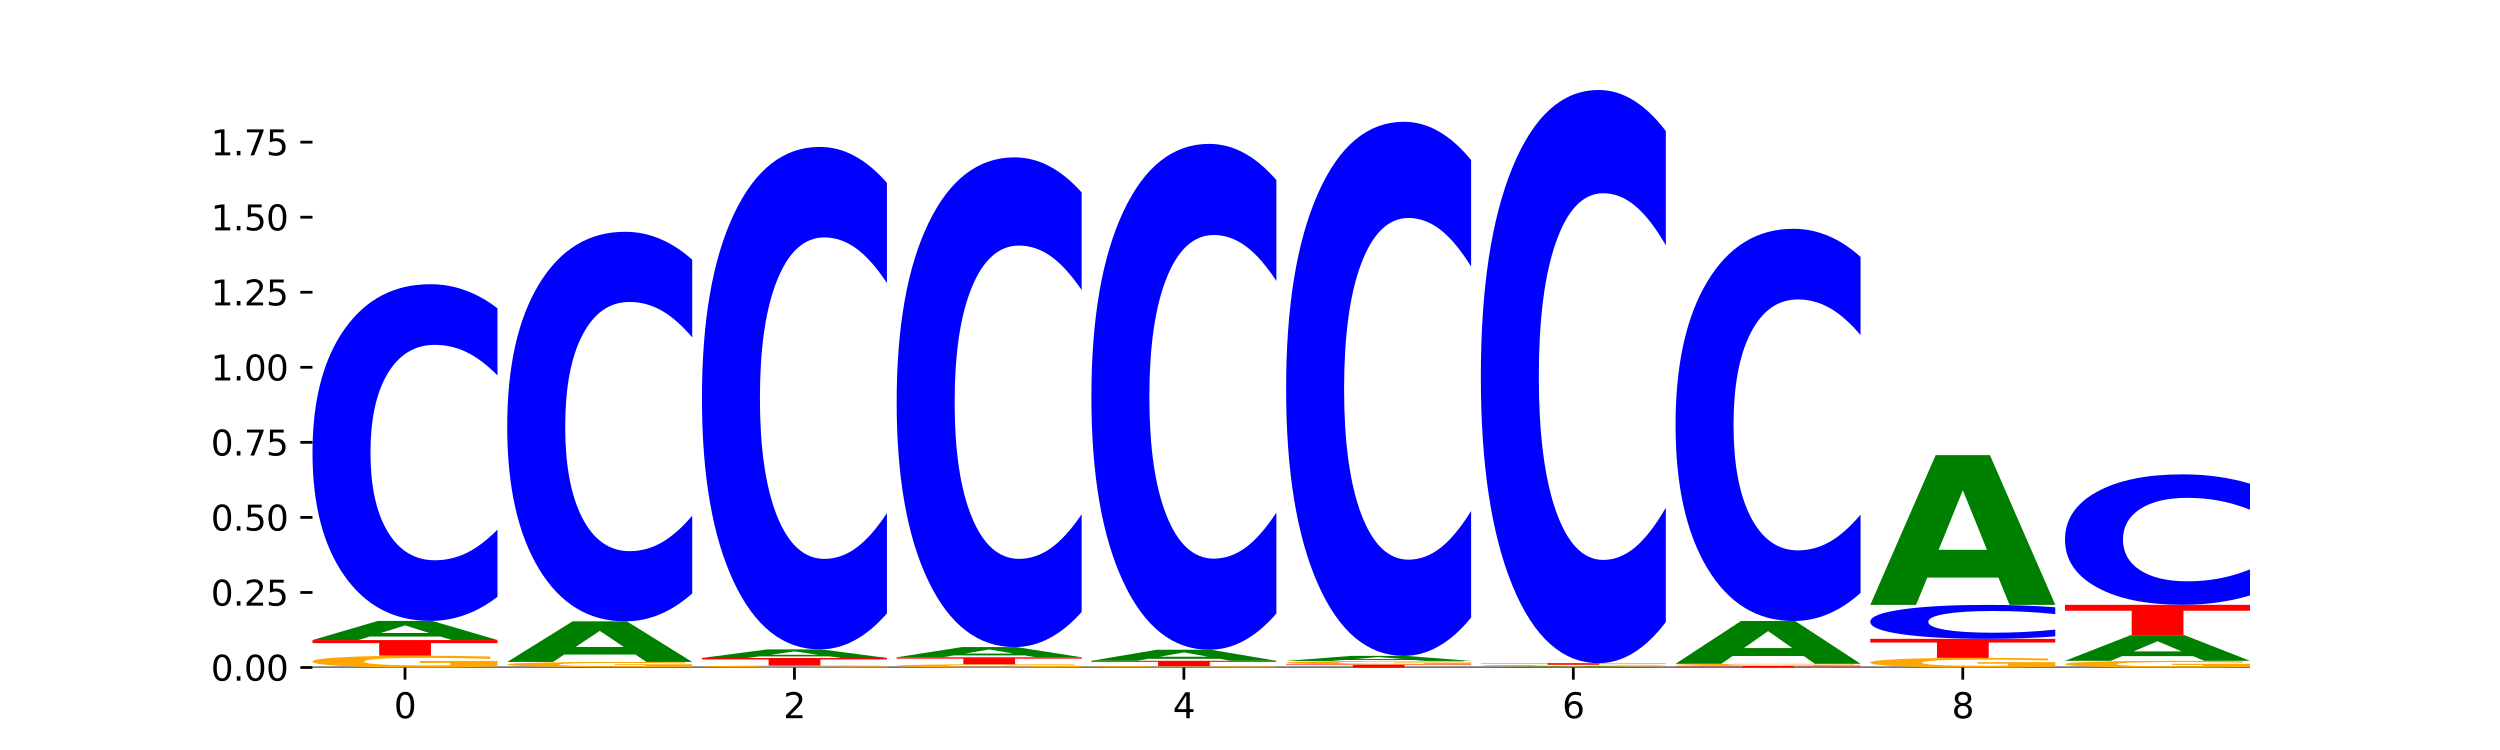 <?xml version="1.0" encoding="utf-8" standalone="no"?>
<!DOCTYPE svg PUBLIC "-//W3C//DTD SVG 1.1//EN"
  "http://www.w3.org/Graphics/SVG/1.1/DTD/svg11.dtd">
<svg xmlns:xlink="http://www.w3.org/1999/xlink" width="720pt" height="216pt" viewBox="0 0 720 216" xmlns="http://www.w3.org/2000/svg" version="1.1">
 <defs>
  <style type="text/css">*{stroke-linejoin: round; stroke-linecap: butt}</style>
 </defs>
 <g id="figure_1">
  <g id="patch_1">
   <path d="M 0 216 
L 720 216 
L 720 0 
L 0 0 
z
" style="fill: #ffffff"/>
  </g>
  <g id="axes_1">
   <g id="patch_2">
    <path d="M 90 192.24 
L 648 192.24 
L 648 25.92 
L 90 25.92 
z
" style="fill: #ffffff"/>
   </g>
   <g id="line2d_1">
    <path d="M 90 192.24 
L 648 192.24 
" clip-path="url(#p574a9799df)" style="fill: none; stroke: #000000; stroke-width: 0.5; stroke-linecap: square"/>
   </g>
   <g id="patch_3">
    <path d="M 143.276 191.932 
Q 137.903 192.086 132.124 192.163 
Q 126.345 192.24 120.184 192.24 
Q 106.262 192.24 98.131 191.782 
Q 90 191.324 90 190.541 
Q 90 189.748 98.274 189.294 
Q 106.561 188.839 120.972 188.839 
Q 126.525 188.839 131.611 188.901 
Q 136.709 188.962 141.223 189.083 
L 141.223 189.761 
Q 136.566 189.606 131.957 189.529 
Q 127.348 189.452 122.716 189.452 
Q 114.143 189.452 109.498 189.734 
Q 104.853 190.016 104.853 190.541 
Q 104.853 191.06 109.331 191.344 
Q 113.808 191.627 122.047 191.627 
Q 124.292 191.627 126.214 191.611 
Q 128.136 191.594 129.665 191.559 
L 129.665 190.923 
L 120.889 190.923 
L 120.889 190.356 
L 143.276 190.356 
L 143.276 191.932 
z
" clip-path="url(#p574a9799df)" style="fill: #ffa600"/>
   </g>
   <g id="patch_4">
    <path d="M 90 184.335 
L 143.276 184.335 
L 143.276 185.214 
L 124.109 185.214 
L 124.109 188.839 
L 109.204 188.839 
L 109.204 185.214 
L 90 185.214 
L 90 184.335 
z
" clip-path="url(#p574a9799df)" style="fill: #ff0000"/>
   </g>
   <g id="patch_5">
    <path d="M 126.905 183.331 
L 106.415 183.331 
L 103.18 184.335 
L 90 184.335 
L 108.823 178.821 
L 124.454 178.821 
L 143.276 184.335 
L 130.107 184.335 
L 126.905 183.331 
z
M 109.683 182.307 
L 123.604 182.307 
L 116.655 180.114 
L 109.683 182.307 
z
" clip-path="url(#p574a9799df)" style="fill: #008000"/>
   </g>
   <g id="patch_6">
    <path d="M 143.276 171.87 
Q 138.82 175.315 134.001 177.058 
Q 129.182 178.821 123.934 178.821 
Q 108.282 178.821 99.141 165.761 
Q 90 152.701 90 130.367 
Q 90 107.952 99.141 94.912 
Q 108.282 81.852 123.934 81.852 
Q 129.182 81.852 134.001 83.615 
Q 138.82 85.358 143.276 88.803 
L 143.276 108.133 
Q 138.78 103.566 134.417 101.442 
Q 130.055 99.319 125.236 99.319 
Q 116.591 99.319 111.638 107.592 
Q 106.698 115.844 106.698 130.367 
Q 106.698 144.829 111.638 153.101 
Q 116.591 161.354 125.236 161.354 
Q 130.055 161.354 134.417 159.231 
Q 138.78 157.087 143.276 152.52 
L 143.276 171.87 
z
" clip-path="url(#p574a9799df)" style="fill: #0000ff"/>
   </g>
   <g id="patch_7">
    <path d="M 146.08 192.134 
L 199.357 192.134 
L 199.357 192.154 
L 180.19 192.154 
L 180.19 192.24 
L 165.285 192.24 
L 165.285 192.154 
L 146.08 192.154 
L 146.08 192.134 
z
" clip-path="url(#p574a9799df)" style="fill: #ff0000"/>
   </g>
   <g id="patch_8">
    <path d="M 199.357 191.999 
Q 193.984 192.066 188.205 192.1 
Q 182.426 192.134 176.265 192.134 
Q 162.343 192.134 154.212 191.933 
Q 146.08 191.733 146.08 191.39 
Q 146.08 191.043 154.355 190.844 
Q 162.641 190.645 177.053 190.645 
Q 182.605 190.645 187.691 190.672 
Q 192.79 190.699 197.303 190.752 
L 197.303 191.048 
Q 192.646 190.98 188.038 190.947 
Q 183.429 190.913 178.796 190.913 
Q 170.223 190.913 165.578 191.037 
Q 160.934 191.16 160.934 191.39 
Q 160.934 191.617 165.411 191.742 
Q 169.889 191.866 178.127 191.866 
Q 180.372 191.866 182.294 191.858 
Q 184.217 191.851 185.745 191.836 
L 185.745 191.557 
L 176.969 191.557 
L 176.969 191.309 
L 199.357 191.309 
L 199.357 191.999 
z
" clip-path="url(#p574a9799df)" style="fill: #ffa600"/>
   </g>
   <g id="patch_9">
    <path d="M 182.985 188.514 
L 162.496 188.514 
L 159.261 190.645 
L 146.08 190.645 
L 164.903 178.947 
L 180.534 178.947 
L 199.357 190.645 
L 186.187 190.645 
L 182.985 188.514 
z
M 165.764 186.343 
L 179.684 186.343 
L 172.735 181.69 
L 165.764 186.343 
z
" clip-path="url(#p574a9799df)" style="fill: #008000"/>
   </g>
   <g id="patch_10">
    <path d="M 199.357 170.905 
Q 194.9 174.891 190.081 176.908 
Q 185.263 178.947 180.014 178.947 
Q 164.363 178.947 155.222 163.837 
Q 146.08 148.726 146.08 122.886 
Q 146.08 96.952 155.222 81.865 
Q 164.363 66.754 180.014 66.754 
Q 185.263 66.754 190.081 68.794 
Q 194.9 70.81 199.357 74.796 
L 199.357 97.161 
Q 194.86 91.877 190.498 89.42 
Q 186.135 86.963 181.316 86.963 
Q 172.672 86.963 167.718 96.535 
Q 162.779 106.083 162.779 122.886 
Q 162.779 139.618 167.718 149.19 
Q 172.672 158.738 181.316 158.738 
Q 186.135 158.738 190.498 156.281 
Q 194.86 153.802 199.357 148.518 
L 199.357 170.905 
z
" clip-path="url(#p574a9799df)" style="fill: #0000ff"/>
   </g>
   <g id="patch_11">
    <path d="M 255.437 192.19 
Q 250.064 192.215 244.285 192.228 
Q 238.506 192.24 232.345 192.24 
Q 218.423 192.24 210.292 192.166 
Q 202.161 192.092 202.161 191.966 
Q 202.161 191.838 210.435 191.765 
Q 218.722 191.691 233.133 191.691 
Q 238.685 191.691 243.772 191.701 
Q 248.87 191.711 253.384 191.731 
L 253.384 191.84 
Q 248.727 191.815 244.118 191.803 
Q 239.509 191.79 234.876 191.79 
Q 226.304 191.79 221.659 191.836 
Q 217.014 191.881 217.014 191.966 
Q 217.014 192.05 221.492 192.095 
Q 225.969 192.141 234.208 192.141 
Q 236.453 192.141 238.375 192.139 
Q 240.297 192.136 241.826 192.13 
L 241.826 192.027 
L 233.05 192.027 
L 233.05 191.936 
L 255.437 191.936 
L 255.437 192.19 
z
" clip-path="url(#p574a9799df)" style="fill: #ffa600"/>
   </g>
   <g id="patch_12">
    <path d="M 202.161 189.496 
L 255.437 189.496 
L 255.437 189.924 
L 236.27 189.924 
L 236.27 191.691 
L 221.365 191.691 
L 221.365 189.924 
L 202.161 189.924 
L 202.161 189.496 
z
" clip-path="url(#p574a9799df)" style="fill: #ff0000"/>
   </g>
   <g id="patch_13">
    <path d="M 239.065 189.047 
L 218.576 189.047 
L 215.341 189.496 
L 202.161 189.496 
L 220.983 187.027 
L 236.615 187.027 
L 255.437 189.496 
L 242.268 189.496 
L 239.065 189.047 
z
M 221.844 188.588 
L 235.765 188.588 
L 228.815 187.606 
L 221.844 188.588 
z
" clip-path="url(#p574a9799df)" style="fill: #008000"/>
   </g>
   <g id="patch_14">
    <path d="M 255.437 176.654 
Q 250.981 181.796 246.162 184.397 
Q 241.343 187.027 236.094 187.027 
Q 220.443 187.027 211.302 167.537 
Q 202.161 148.046 202.161 114.714 
Q 202.161 81.263 211.302 61.802 
Q 220.443 42.311 236.094 42.311 
Q 241.343 42.311 246.162 44.941 
Q 250.981 47.542 255.437 52.684 
L 255.437 81.532 
Q 250.94 74.716 246.578 71.547 
Q 242.215 68.378 237.397 68.378 
Q 228.752 68.378 223.799 80.725 
Q 218.859 93.041 218.859 114.714 
Q 218.859 136.297 223.799 148.644 
Q 228.752 160.96 237.397 160.96 
Q 242.215 160.96 246.578 157.791 
Q 250.94 154.592 255.437 147.777 
L 255.437 176.654 
z
" clip-path="url(#p574a9799df)" style="fill: #0000ff"/>
   </g>
   <g id="patch_15">
    <path d="M 311.518 192.155 
Q 306.145 192.198 300.366 192.219 
Q 294.587 192.24 288.426 192.24 
Q 274.504 192.24 266.372 192.114 
Q 258.241 191.988 258.241 191.772 
Q 258.241 191.554 266.516 191.429 
Q 274.802 191.304 289.214 191.304 
Q 294.766 191.304 299.852 191.321 
Q 304.951 191.338 309.464 191.371 
L 309.464 191.558 
Q 304.807 191.515 300.198 191.494 
Q 295.59 191.473 290.957 191.473 
Q 282.384 191.473 277.739 191.551 
Q 273.095 191.628 273.095 191.772 
Q 273.095 191.915 277.572 191.994 
Q 282.05 192.071 290.288 192.071 
Q 292.533 192.071 294.455 192.067 
Q 296.378 192.062 297.906 192.053 
L 297.906 191.878 
L 289.13 191.878 
L 289.13 191.722 
L 311.518 191.722 
L 311.518 192.155 
z
" clip-path="url(#p574a9799df)" style="fill: #ffa600"/>
   </g>
   <g id="patch_16">
    <path d="M 258.241 189.299 
L 311.518 189.299 
L 311.518 189.69 
L 292.35 189.69 
L 292.35 191.304 
L 277.445 191.304 
L 277.445 189.69 
L 258.241 189.69 
L 258.241 189.299 
z
" clip-path="url(#p574a9799df)" style="fill: #ff0000"/>
   </g>
   <g id="patch_17">
    <path d="M 295.146 188.763 
L 274.657 188.763 
L 271.421 189.299 
L 258.241 189.299 
L 277.064 186.358 
L 292.695 186.358 
L 311.518 189.299 
L 298.348 189.299 
L 295.146 188.763 
z
M 277.924 188.217 
L 291.845 188.217 
L 284.896 187.048 
L 277.924 188.217 
z
" clip-path="url(#p574a9799df)" style="fill: #008000"/>
   </g>
   <g id="patch_18">
    <path d="M 311.518 176.249 
Q 307.061 181.26 302.242 183.794 
Q 297.423 186.358 292.175 186.358 
Q 276.524 186.358 267.382 167.363 
Q 258.241 148.367 258.241 115.883 
Q 258.241 83.283 267.382 64.316 
Q 276.524 45.321 292.175 45.321 
Q 297.423 45.321 302.242 47.885 
Q 307.061 50.42 311.518 55.431 
L 311.518 83.545 
Q 307.021 76.902 302.658 73.814 
Q 298.296 70.726 293.477 70.726 
Q 284.832 70.726 279.879 82.758 
Q 274.94 94.761 274.94 115.883 
Q 274.94 136.918 279.879 148.95 
Q 284.832 160.953 293.477 160.953 
Q 298.296 160.953 302.658 157.865 
Q 307.021 154.748 311.518 148.105 
L 311.518 176.249 
z
" clip-path="url(#p574a9799df)" style="fill: #0000ff"/>
   </g>
   <g id="patch_19">
    <path d="M 367.598 192.203 
Q 362.225 192.221 356.446 192.231 
Q 350.667 192.24 344.506 192.24 
Q 330.584 192.24 322.453 192.184 
Q 314.322 192.128 314.322 192.033 
Q 314.322 191.936 322.596 191.881 
Q 330.882 191.826 345.294 191.826 
Q 350.846 191.826 355.933 191.833 
Q 361.031 191.841 365.544 191.855 
L 365.544 191.938 
Q 360.888 191.919 356.279 191.91 
Q 351.67 191.9 347.037 191.9 
Q 338.464 191.9 333.82 191.935 
Q 329.175 191.969 329.175 192.033 
Q 329.175 192.096 333.653 192.131 
Q 338.13 192.165 346.369 192.165 
Q 348.613 192.165 350.536 192.163 
Q 352.458 192.161 353.986 192.157 
L 353.986 192.08 
L 345.21 192.08 
L 345.21 192.01 
L 367.598 192.01 
L 367.598 192.203 
z
" clip-path="url(#p574a9799df)" style="fill: #ffa600"/>
   </g>
   <g id="patch_20">
    <path d="M 314.322 190.307 
L 367.598 190.307 
L 367.598 190.603 
L 348.431 190.603 
L 348.431 191.826 
L 333.526 191.826 
L 333.526 190.603 
L 314.322 190.603 
L 314.322 190.307 
z
" clip-path="url(#p574a9799df)" style="fill: #ff0000"/>
   </g>
   <g id="patch_21">
    <path d="M 351.226 189.728 
L 330.737 189.728 
L 327.502 190.307 
L 314.322 190.307 
L 333.144 187.131 
L 348.775 187.131 
L 367.598 190.307 
L 354.429 190.307 
L 351.226 189.728 
z
M 334.005 189.139 
L 347.926 189.139 
L 340.976 187.875 
L 334.005 189.139 
z
" clip-path="url(#p574a9799df)" style="fill: #008000"/>
   </g>
   <g id="patch_22">
    <path d="M 367.598 176.688 
Q 363.142 181.864 358.323 184.482 
Q 353.504 187.131 348.255 187.131 
Q 332.604 187.131 323.463 167.508 
Q 314.322 147.886 314.322 114.33 
Q 314.322 80.653 323.463 61.061 
Q 332.604 41.439 348.255 41.439 
Q 353.504 41.439 358.323 44.088 
Q 363.142 46.706 367.598 51.882 
L 367.598 80.924 
Q 363.101 74.063 358.739 70.873 
Q 354.376 67.682 349.557 67.682 
Q 340.913 67.682 335.96 80.112 
Q 331.02 92.511 331.02 114.33 
Q 331.02 136.059 335.96 148.488 
Q 340.913 160.887 349.557 160.887 
Q 354.376 160.887 358.739 157.697 
Q 363.101 154.477 367.598 147.615 
L 367.598 176.688 
z
" clip-path="url(#p574a9799df)" style="fill: #0000ff"/>
   </g>
   <g id="patch_23">
    <path d="M 370.402 191.365 
L 423.678 191.365 
L 423.678 191.536 
L 404.511 191.536 
L 404.511 192.24 
L 389.606 192.24 
L 389.606 191.536 
L 370.402 191.536 
L 370.402 191.365 
z
" clip-path="url(#p574a9799df)" style="fill: #ff0000"/>
   </g>
   <g id="patch_24">
    <path d="M 423.678 191.273 
Q 418.305 191.319 412.526 191.342 
Q 406.747 191.365 400.586 191.365 
Q 386.664 191.365 378.533 191.228 
Q 370.402 191.09 370.402 190.855 
Q 370.402 190.617 378.676 190.481 
Q 386.963 190.345 401.374 190.345 
Q 406.927 190.345 412.013 190.363 
Q 417.111 190.381 421.625 190.418 
L 421.625 190.621 
Q 416.968 190.575 412.359 190.552 
Q 407.75 190.528 403.118 190.528 
Q 394.545 190.528 389.9 190.613 
Q 385.255 190.698 385.255 190.855 
Q 385.255 191.011 389.733 191.096 
Q 394.21 191.181 402.449 191.181 
Q 404.694 191.181 406.616 191.177 
Q 408.538 191.171 410.067 191.161 
L 410.067 190.97 
L 401.291 190.97 
L 401.291 190.8 
L 423.678 190.8 
L 423.678 191.273 
z
" clip-path="url(#p574a9799df)" style="fill: #ffa600"/>
   </g>
   <g id="patch_25">
    <path d="M 407.307 190.079 
L 386.817 190.079 
L 383.582 190.345 
L 370.402 190.345 
L 389.225 188.887 
L 404.856 188.887 
L 423.678 190.345 
L 410.509 190.345 
L 407.307 190.079 
z
M 390.085 189.808 
L 404.006 189.808 
L 397.057 189.229 
L 390.085 189.808 
z
" clip-path="url(#p574a9799df)" style="fill: #008000"/>
   </g>
   <g id="patch_26">
    <path d="M 423.678 177.862 
Q 419.222 183.327 414.403 186.091 
Q 409.584 188.887 404.336 188.887 
Q 388.684 188.887 379.543 168.171 
Q 370.402 147.455 370.402 112.029 
Q 370.402 76.476 379.543 55.792 
Q 388.684 35.076 404.336 35.076 
Q 409.584 35.076 414.403 37.872 
Q 419.222 40.636 423.678 46.101 
L 423.678 76.762 
Q 419.182 69.517 414.819 66.149 
Q 410.457 62.782 405.638 62.782 
Q 396.993 62.782 392.04 75.904 
Q 387.1 88.994 387.1 112.029 
Q 387.1 134.969 392.04 148.091 
Q 396.993 161.181 405.638 161.181 
Q 410.457 161.181 414.819 157.813 
Q 419.182 154.414 423.678 147.169 
L 423.678 177.862 
z
" clip-path="url(#p574a9799df)" style="fill: #0000ff"/>
   </g>
   <g id="patch_27">
    <path d="M 463.387 192.183 
L 442.898 192.183 
L 439.663 192.24 
L 426.482 192.24 
L 445.305 191.927 
L 460.936 191.927 
L 479.759 192.24 
L 466.589 192.24 
L 463.387 192.183 
z
M 446.166 192.125 
L 460.087 192.125 
L 453.137 192.001 
L 446.166 192.125 
z
" clip-path="url(#p574a9799df)" style="fill: #008000"/>
   </g>
   <g id="patch_28">
    <path d="M 479.759 191.885 
Q 474.386 191.906 468.607 191.917 
Q 462.828 191.927 456.667 191.927 
Q 442.745 191.927 434.614 191.864 
Q 426.482 191.801 426.482 191.693 
Q 426.482 191.583 434.757 191.521 
Q 443.043 191.458 457.455 191.458 
Q 463.007 191.458 468.093 191.466 
Q 473.192 191.475 477.705 191.491 
L 477.705 191.585 
Q 473.049 191.564 468.44 191.553 
Q 463.831 191.542 459.198 191.542 
Q 450.625 191.542 445.98 191.581 
Q 441.336 191.62 441.336 191.693 
Q 441.336 191.764 445.813 191.804 
Q 450.291 191.843 458.529 191.843 
Q 460.774 191.843 462.697 191.84 
Q 464.619 191.838 466.147 191.833 
L 466.147 191.745 
L 457.371 191.745 
L 457.371 191.667 
L 479.759 191.667 
L 479.759 191.885 
z
" clip-path="url(#p574a9799df)" style="fill: #ffa600"/>
   </g>
   <g id="patch_29">
    <path d="M 426.482 190.988 
L 479.759 190.988 
L 479.759 191.08 
L 460.592 191.08 
L 460.592 191.458 
L 445.687 191.458 
L 445.687 191.08 
L 426.482 191.08 
L 426.482 190.988 
z
" clip-path="url(#p574a9799df)" style="fill: #ff0000"/>
   </g>
   <g id="patch_30">
    <path d="M 479.759 179.156 
Q 475.302 185.021 470.483 187.988 
Q 465.665 190.988 460.416 190.988 
Q 444.765 190.988 435.624 168.757 
Q 426.482 146.525 426.482 108.505 
Q 426.482 70.35 435.624 48.152 
Q 444.765 25.92 460.416 25.92 
Q 465.665 25.92 470.483 28.921 
Q 475.302 31.887 479.759 37.752 
L 479.759 70.657 
Q 475.262 62.882 470.9 59.268 
Q 466.537 55.653 461.718 55.653 
Q 453.074 55.653 448.12 69.736 
Q 443.181 83.784 443.181 108.505 
Q 443.181 133.124 448.12 147.207 
Q 453.074 161.255 461.718 161.255 
Q 466.537 161.255 470.9 157.641 
Q 475.262 153.992 479.759 146.218 
L 479.759 179.156 
z
" clip-path="url(#p574a9799df)" style="fill: #0000ff"/>
   </g>
   <g id="patch_31">
    <path d="M 482.563 191.812 
L 535.839 191.812 
L 535.839 191.895 
L 516.672 191.895 
L 516.672 192.24 
L 501.767 192.24 
L 501.767 191.895 
L 482.563 191.895 
L 482.563 191.812 
z
" clip-path="url(#p574a9799df)" style="fill: #ff0000"/>
   </g>
   <g id="patch_32">
    <path d="M 535.839 191.754 
Q 530.466 191.783 524.687 191.797 
Q 518.908 191.812 512.747 191.812 
Q 498.825 191.812 490.694 191.725 
Q 482.563 191.639 482.563 191.491 
Q 482.563 191.341 490.837 191.255 
Q 499.124 191.169 513.535 191.169 
Q 519.087 191.169 524.174 191.181 
Q 529.272 191.192 533.786 191.215 
L 533.786 191.343 
Q 529.129 191.314 524.52 191.3 
Q 519.911 191.285 515.278 191.285 
Q 506.706 191.285 502.061 191.338 
Q 497.416 191.392 497.416 191.491 
Q 497.416 191.589 501.894 191.642 
Q 506.371 191.696 514.61 191.696 
Q 516.855 191.696 518.777 191.693 
Q 520.699 191.69 522.228 191.683 
L 522.228 191.563 
L 513.452 191.563 
L 513.452 191.456 
L 535.839 191.456 
L 535.839 191.754 
z
" clip-path="url(#p574a9799df)" style="fill: #ffa600"/>
   </g>
   <g id="patch_33">
    <path d="M 519.467 188.926 
L 498.978 188.926 
L 495.743 191.169 
L 482.563 191.169 
L 501.385 178.856 
L 517.017 178.856 
L 535.839 191.169 
L 522.67 191.169 
L 519.467 188.926 
z
M 502.246 186.641 
L 516.167 186.641 
L 509.217 181.743 
L 502.246 186.641 
z
" clip-path="url(#p574a9799df)" style="fill: #008000"/>
   </g>
   <g id="patch_34">
    <path d="M 535.839 170.758 
Q 531.383 174.772 526.564 176.802 
Q 521.745 178.856 516.496 178.856 
Q 500.845 178.856 491.704 163.641 
Q 482.563 148.427 482.563 122.409 
Q 482.563 96.297 491.704 81.106 
Q 500.845 65.892 516.496 65.892 
Q 521.745 65.892 526.564 67.946 
Q 531.383 69.976 535.839 73.989 
L 535.839 96.507 
Q 531.342 91.187 526.98 88.713 
Q 522.617 86.24 517.799 86.24 
Q 509.154 86.24 504.201 95.877 
Q 499.261 105.491 499.261 122.409 
Q 499.261 139.257 504.201 148.894 
Q 509.154 158.508 517.799 158.508 
Q 522.617 158.508 526.98 156.034 
Q 531.342 153.537 535.839 148.217 
L 535.839 170.758 
z
" clip-path="url(#p574a9799df)" style="fill: #0000ff"/>
   </g>
   <g id="patch_35">
    <path d="M 591.92 191.988 
Q 586.547 192.114 580.768 192.177 
Q 574.989 192.24 568.828 192.24 
Q 554.906 192.24 546.774 191.866 
Q 538.643 191.491 538.643 190.851 
Q 538.643 190.203 546.918 189.831 
Q 555.204 189.46 569.616 189.46 
Q 575.168 189.46 580.254 189.51 
Q 585.353 189.56 589.866 189.659 
L 589.866 190.213 
Q 585.209 190.086 580.6 190.024 
Q 575.992 189.961 571.359 189.961 
Q 562.786 189.961 558.141 190.191 
Q 553.497 190.422 553.497 190.851 
Q 553.497 191.276 557.974 191.508 
Q 562.452 191.739 570.69 191.739 
Q 572.935 191.739 574.857 191.726 
Q 576.78 191.712 578.308 191.683 
L 578.308 191.163 
L 569.532 191.163 
L 569.532 190.7 
L 591.92 190.7 
L 591.92 191.988 
z
" clip-path="url(#p574a9799df)" style="fill: #ffa600"/>
   </g>
   <g id="patch_36">
    <path d="M 538.643 183.981 
L 591.92 183.981 
L 591.92 185.05 
L 572.752 185.05 
L 572.752 189.46 
L 557.847 189.46 
L 557.847 185.05 
L 538.643 185.05 
L 538.643 183.981 
z
" clip-path="url(#p574a9799df)" style="fill: #ff0000"/>
   </g>
   <g id="patch_37">
    <path d="M 591.92 183.281 
Q 587.463 183.628 582.644 183.803 
Q 577.825 183.981 572.577 183.981 
Q 556.926 183.981 547.784 182.665 
Q 538.643 181.349 538.643 179.098 
Q 538.643 176.84 547.784 175.525 
Q 556.926 174.209 572.577 174.209 
Q 577.825 174.209 582.644 174.387 
Q 587.463 174.563 591.92 174.91 
L 591.92 176.858 
Q 587.423 176.397 583.06 176.184 
Q 578.698 175.97 573.879 175.97 
Q 565.234 175.97 560.281 176.803 
Q 555.342 177.635 555.342 179.098 
Q 555.342 180.556 560.281 181.389 
Q 565.234 182.221 573.879 182.221 
Q 578.698 182.221 583.06 182.007 
Q 587.423 181.791 591.92 181.331 
L 591.92 183.281 
z
" clip-path="url(#p574a9799df)" style="fill: #0000ff"/>
   </g>
   <g id="patch_38">
    <path d="M 575.548 166.352 
L 555.059 166.352 
L 551.823 174.209 
L 538.643 174.209 
L 557.466 131.075 
L 573.097 131.075 
L 591.92 174.209 
L 578.75 174.209 
L 575.548 166.352 
z
M 558.326 158.346 
L 572.247 158.346 
L 565.298 141.188 
L 558.326 158.346 
z
" clip-path="url(#p574a9799df)" style="fill: #008000"/>
   </g>
   <g id="patch_39">
    <path d="M 648 192.066 
Q 642.627 192.153 636.848 192.197 
Q 631.069 192.24 624.908 192.24 
Q 610.986 192.24 602.855 191.981 
Q 594.724 191.722 594.724 191.279 
Q 594.724 190.831 602.998 190.574 
Q 611.284 190.317 625.696 190.317 
Q 631.248 190.317 636.335 190.352 
Q 641.433 190.386 645.946 190.455 
L 645.946 190.838 
Q 641.29 190.75 636.681 190.707 
Q 632.072 190.663 627.439 190.663 
Q 618.866 190.663 614.222 190.823 
Q 609.577 190.982 609.577 191.279 
Q 609.577 191.573 614.055 191.733 
Q 618.532 191.894 626.771 191.894 
Q 629.015 191.894 630.938 191.884 
Q 632.86 191.875 634.388 191.855 
L 634.388 191.495 
L 625.612 191.495 
L 625.612 191.175 
L 648 191.175 
L 648 192.066 
z
" clip-path="url(#p574a9799df)" style="fill: #ffa600"/>
   </g>
   <g id="patch_40">
    <path d="M 631.628 188.974 
L 611.139 188.974 
L 607.904 190.317 
L 594.724 190.317 
L 613.546 182.945 
L 629.177 182.945 
L 648 190.317 
L 634.831 190.317 
L 631.628 188.974 
z
M 614.407 187.606 
L 628.328 187.606 
L 621.378 184.673 
L 614.407 187.606 
z
" clip-path="url(#p574a9799df)" style="fill: #008000"/>
   </g>
   <g id="patch_41">
    <path d="M 594.724 174.184 
L 648 174.184 
L 648 175.892 
L 628.833 175.892 
L 628.833 182.945 
L 613.928 182.945 
L 613.928 175.892 
L 594.724 175.892 
L 594.724 174.184 
z
" clip-path="url(#p574a9799df)" style="fill: #ff0000"/>
   </g>
   <g id="patch_42">
    <path d="M 648 171.491 
Q 643.544 172.826 638.725 173.501 
Q 633.906 174.184 628.657 174.184 
Q 613.006 174.184 603.865 169.123 
Q 594.724 164.063 594.724 155.409 
Q 594.724 146.724 603.865 141.671 
Q 613.006 136.611 628.657 136.611 
Q 633.906 136.611 638.725 137.294 
Q 643.544 137.969 648 139.304 
L 648 146.794 
Q 643.503 145.024 639.141 144.202 
Q 634.778 143.379 629.959 143.379 
Q 621.315 143.379 616.362 146.584 
Q 611.422 149.782 611.422 155.409 
Q 611.422 161.013 616.362 164.218 
Q 621.315 167.416 629.959 167.416 
Q 634.778 167.416 639.141 166.593 
Q 643.503 165.763 648 163.993 
L 648 171.491 
z
" clip-path="url(#p574a9799df)" style="fill: #0000ff"/>
   </g>
   <g id="matplotlib.axis_1">
    <g id="xtick_1">
     <g id="line2d_2">
      <defs>
       <path id="m5dc0bfa361" d="M 0 0 
L 0 3.5 
" style="stroke: #000000; stroke-width: 0.8"/>
      </defs>
      <g>
       <use xlink:href="#m5dc0bfa361" x="116.638" y="192.24" style="stroke: #000000; stroke-width: 0.8"/>
      </g>
     </g>
     <g id="text_1">
      <!-- 0 -->
      <g transform="translate(113.457 206.838) scale(0.1 -0.1)">
       <defs>
        <path id="DejaVuSans-30" d="M 2034 4250 
Q 1547 4250 1301 3770 
Q 1056 3291 1056 2328 
Q 1056 1369 1301 889 
Q 1547 409 2034 409 
Q 2525 409 2770 889 
Q 3016 1369 3016 2328 
Q 3016 3291 2770 3770 
Q 2525 4250 2034 4250 
z
M 2034 4750 
Q 2819 4750 3233 4129 
Q 3647 3509 3647 2328 
Q 3647 1150 3233 529 
Q 2819 -91 2034 -91 
Q 1250 -91 836 529 
Q 422 1150 422 2328 
Q 422 3509 836 4129 
Q 1250 4750 2034 4750 
z
" transform="scale(0.016)"/>
       </defs>
       <use xlink:href="#DejaVuSans-30"/>
      </g>
     </g>
    </g>
    <g id="xtick_2">
     <g id="line2d_3">
      <g>
       <use xlink:href="#m5dc0bfa361" x="228.799" y="192.24" style="stroke: #000000; stroke-width: 0.8"/>
      </g>
     </g>
     <g id="text_2">
      <!-- 2 -->
      <g transform="translate(225.618 206.838) scale(0.1 -0.1)">
       <defs>
        <path id="DejaVuSans-32" d="M 1228 531 
L 3431 531 
L 3431 0 
L 469 0 
L 469 531 
Q 828 903 1448 1529 
Q 2069 2156 2228 2338 
Q 2531 2678 2651 2914 
Q 2772 3150 2772 3378 
Q 2772 3750 2511 3984 
Q 2250 4219 1831 4219 
Q 1534 4219 1204 4116 
Q 875 4013 500 3803 
L 500 4441 
Q 881 4594 1212 4672 
Q 1544 4750 1819 4750 
Q 2544 4750 2975 4387 
Q 3406 4025 3406 3419 
Q 3406 3131 3298 2873 
Q 3191 2616 2906 2266 
Q 2828 2175 2409 1742 
Q 1991 1309 1228 531 
z
" transform="scale(0.016)"/>
       </defs>
       <use xlink:href="#DejaVuSans-32"/>
      </g>
     </g>
    </g>
    <g id="xtick_3">
     <g id="line2d_4">
      <g>
       <use xlink:href="#m5dc0bfa361" x="340.96" y="192.24" style="stroke: #000000; stroke-width: 0.8"/>
      </g>
     </g>
     <g id="text_3">
      <!-- 4 -->
      <g transform="translate(337.779 206.838) scale(0.1 -0.1)">
       <defs>
        <path id="DejaVuSans-34" d="M 2419 4116 
L 825 1625 
L 2419 1625 
L 2419 4116 
z
M 2253 4666 
L 3047 4666 
L 3047 1625 
L 3713 1625 
L 3713 1100 
L 3047 1100 
L 3047 0 
L 2419 0 
L 2419 1100 
L 313 1100 
L 313 1709 
L 2253 4666 
z
" transform="scale(0.016)"/>
       </defs>
       <use xlink:href="#DejaVuSans-34"/>
      </g>
     </g>
    </g>
    <g id="xtick_4">
     <g id="line2d_5">
      <g>
       <use xlink:href="#m5dc0bfa361" x="453.121" y="192.24" style="stroke: #000000; stroke-width: 0.8"/>
      </g>
     </g>
     <g id="text_4">
      <!-- 6 -->
      <g transform="translate(449.939 206.838) scale(0.1 -0.1)">
       <defs>
        <path id="DejaVuSans-36" d="M 2113 2584 
Q 1688 2584 1439 2293 
Q 1191 2003 1191 1497 
Q 1191 994 1439 701 
Q 1688 409 2113 409 
Q 2538 409 2786 701 
Q 3034 994 3034 1497 
Q 3034 2003 2786 2293 
Q 2538 2584 2113 2584 
z
M 3366 4563 
L 3366 3988 
Q 3128 4100 2886 4159 
Q 2644 4219 2406 4219 
Q 1781 4219 1451 3797 
Q 1122 3375 1075 2522 
Q 1259 2794 1537 2939 
Q 1816 3084 2150 3084 
Q 2853 3084 3261 2657 
Q 3669 2231 3669 1497 
Q 3669 778 3244 343 
Q 2819 -91 2113 -91 
Q 1303 -91 875 529 
Q 447 1150 447 2328 
Q 447 3434 972 4092 
Q 1497 4750 2381 4750 
Q 2619 4750 2861 4703 
Q 3103 4656 3366 4563 
z
" transform="scale(0.016)"/>
       </defs>
       <use xlink:href="#DejaVuSans-36"/>
      </g>
     </g>
    </g>
    <g id="xtick_5">
     <g id="line2d_6">
      <g>
       <use xlink:href="#m5dc0bfa361" x="565.281" y="192.24" style="stroke: #000000; stroke-width: 0.8"/>
      </g>
     </g>
     <g id="text_5">
      <!-- 8 -->
      <g transform="translate(562.1 206.838) scale(0.1 -0.1)">
       <defs>
        <path id="DejaVuSans-38" d="M 2034 2216 
Q 1584 2216 1326 1975 
Q 1069 1734 1069 1313 
Q 1069 891 1326 650 
Q 1584 409 2034 409 
Q 2484 409 2743 651 
Q 3003 894 3003 1313 
Q 3003 1734 2745 1975 
Q 2488 2216 2034 2216 
z
M 1403 2484 
Q 997 2584 770 2862 
Q 544 3141 544 3541 
Q 544 4100 942 4425 
Q 1341 4750 2034 4750 
Q 2731 4750 3128 4425 
Q 3525 4100 3525 3541 
Q 3525 3141 3298 2862 
Q 3072 2584 2669 2484 
Q 3125 2378 3379 2068 
Q 3634 1759 3634 1313 
Q 3634 634 3220 271 
Q 2806 -91 2034 -91 
Q 1263 -91 848 271 
Q 434 634 434 1313 
Q 434 1759 690 2068 
Q 947 2378 1403 2484 
z
M 1172 3481 
Q 1172 3119 1398 2916 
Q 1625 2713 2034 2713 
Q 2441 2713 2670 2916 
Q 2900 3119 2900 3481 
Q 2900 3844 2670 4047 
Q 2441 4250 2034 4250 
Q 1625 4250 1398 4047 
Q 1172 3844 1172 3481 
z
" transform="scale(0.016)"/>
       </defs>
       <use xlink:href="#DejaVuSans-38"/>
      </g>
     </g>
    </g>
   </g>
   <g id="matplotlib.axis_2">
    <g id="ytick_1">
     <g id="line2d_7">
      <defs>
       <path id="m83430ceefb" d="M 0 0 
L -3.5 0 
" style="stroke: #000000; stroke-width: 0.8"/>
      </defs>
      <g>
       <use xlink:href="#m83430ceefb" x="90" y="192.24" style="stroke: #000000; stroke-width: 0.8"/>
      </g>
     </g>
     <g id="text_6">
      <!-- 0.00 -->
      <g transform="translate(60.734 196.039) scale(0.1 -0.1)">
       <defs>
        <path id="DejaVuSans-2e" d="M 684 794 
L 1344 794 
L 1344 0 
L 684 0 
L 684 794 
z
" transform="scale(0.016)"/>
       </defs>
       <use xlink:href="#DejaVuSans-30"/>
       <use xlink:href="#DejaVuSans-2e" x="63.623"/>
       <use xlink:href="#DejaVuSans-30" x="95.41"/>
       <use xlink:href="#DejaVuSans-30" x="159.033"/>
      </g>
     </g>
    </g>
    <g id="ytick_2">
     <g id="line2d_8">
      <g>
       <use xlink:href="#m83430ceefb" x="90" y="170.625" style="stroke: #000000; stroke-width: 0.8"/>
      </g>
     </g>
     <g id="text_7">
      <!-- 0.25 -->
      <g transform="translate(60.734 174.424) scale(0.1 -0.1)">
       <defs>
        <path id="DejaVuSans-35" d="M 691 4666 
L 3169 4666 
L 3169 4134 
L 1269 4134 
L 1269 2991 
Q 1406 3038 1543 3061 
Q 1681 3084 1819 3084 
Q 2600 3084 3056 2656 
Q 3513 2228 3513 1497 
Q 3513 744 3044 326 
Q 2575 -91 1722 -91 
Q 1428 -91 1123 -41 
Q 819 9 494 109 
L 494 744 
Q 775 591 1075 516 
Q 1375 441 1709 441 
Q 2250 441 2565 725 
Q 2881 1009 2881 1497 
Q 2881 1984 2565 2268 
Q 2250 2553 1709 2553 
Q 1456 2553 1204 2497 
Q 953 2441 691 2322 
L 691 4666 
z
" transform="scale(0.016)"/>
       </defs>
       <use xlink:href="#DejaVuSans-30"/>
       <use xlink:href="#DejaVuSans-2e" x="63.623"/>
       <use xlink:href="#DejaVuSans-32" x="95.41"/>
       <use xlink:href="#DejaVuSans-35" x="159.033"/>
      </g>
     </g>
    </g>
    <g id="ytick_3">
     <g id="line2d_9">
      <g>
       <use xlink:href="#m83430ceefb" x="90" y="149.01" style="stroke: #000000; stroke-width: 0.8"/>
      </g>
     </g>
     <g id="text_8">
      <!-- 0.50 -->
      <g transform="translate(60.734 152.809) scale(0.1 -0.1)">
       <use xlink:href="#DejaVuSans-30"/>
       <use xlink:href="#DejaVuSans-2e" x="63.623"/>
       <use xlink:href="#DejaVuSans-35" x="95.41"/>
       <use xlink:href="#DejaVuSans-30" x="159.033"/>
      </g>
     </g>
    </g>
    <g id="ytick_4">
     <g id="line2d_10">
      <g>
       <use xlink:href="#m83430ceefb" x="90" y="127.395" style="stroke: #000000; stroke-width: 0.8"/>
      </g>
     </g>
     <g id="text_9">
      <!-- 0.75 -->
      <g transform="translate(60.734 131.194) scale(0.1 -0.1)">
       <defs>
        <path id="DejaVuSans-37" d="M 525 4666 
L 3525 4666 
L 3525 4397 
L 1831 0 
L 1172 0 
L 2766 4134 
L 525 4134 
L 525 4666 
z
" transform="scale(0.016)"/>
       </defs>
       <use xlink:href="#DejaVuSans-30"/>
       <use xlink:href="#DejaVuSans-2e" x="63.623"/>
       <use xlink:href="#DejaVuSans-37" x="95.41"/>
       <use xlink:href="#DejaVuSans-35" x="159.033"/>
      </g>
     </g>
    </g>
    <g id="ytick_5">
     <g id="line2d_11">
      <g>
       <use xlink:href="#m83430ceefb" x="90" y="105.78" style="stroke: #000000; stroke-width: 0.8"/>
      </g>
     </g>
     <g id="text_10">
      <!-- 1.00 -->
      <g transform="translate(60.734 109.579) scale(0.1 -0.1)">
       <defs>
        <path id="DejaVuSans-31" d="M 794 531 
L 1825 531 
L 1825 4091 
L 703 3866 
L 703 4441 
L 1819 4666 
L 2450 4666 
L 2450 531 
L 3481 531 
L 3481 0 
L 794 0 
L 794 531 
z
" transform="scale(0.016)"/>
       </defs>
       <use xlink:href="#DejaVuSans-31"/>
       <use xlink:href="#DejaVuSans-2e" x="63.623"/>
       <use xlink:href="#DejaVuSans-30" x="95.41"/>
       <use xlink:href="#DejaVuSans-30" x="159.033"/>
      </g>
     </g>
    </g>
    <g id="ytick_6">
     <g id="line2d_12">
      <g>
       <use xlink:href="#m83430ceefb" x="90" y="84.165" style="stroke: #000000; stroke-width: 0.8"/>
      </g>
     </g>
     <g id="text_11">
      <!-- 1.25 -->
      <g transform="translate(60.734 87.964) scale(0.1 -0.1)">
       <use xlink:href="#DejaVuSans-31"/>
       <use xlink:href="#DejaVuSans-2e" x="63.623"/>
       <use xlink:href="#DejaVuSans-32" x="95.41"/>
       <use xlink:href="#DejaVuSans-35" x="159.033"/>
      </g>
     </g>
    </g>
    <g id="ytick_7">
     <g id="line2d_13">
      <g>
       <use xlink:href="#m83430ceefb" x="90" y="62.55" style="stroke: #000000; stroke-width: 0.8"/>
      </g>
     </g>
     <g id="text_12">
      <!-- 1.50 -->
      <g transform="translate(60.734 66.349) scale(0.1 -0.1)">
       <use xlink:href="#DejaVuSans-31"/>
       <use xlink:href="#DejaVuSans-2e" x="63.623"/>
       <use xlink:href="#DejaVuSans-35" x="95.41"/>
       <use xlink:href="#DejaVuSans-30" x="159.033"/>
      </g>
     </g>
    </g>
    <g id="ytick_8">
     <g id="line2d_14">
      <g>
       <use xlink:href="#m83430ceefb" x="90" y="40.935" style="stroke: #000000; stroke-width: 0.8"/>
      </g>
     </g>
     <g id="text_13">
      <!-- 1.75 -->
      <g transform="translate(60.734 44.734) scale(0.1 -0.1)">
       <use xlink:href="#DejaVuSans-31"/>
       <use xlink:href="#DejaVuSans-2e" x="63.623"/>
       <use xlink:href="#DejaVuSans-37" x="95.41"/>
       <use xlink:href="#DejaVuSans-35" x="159.033"/>
      </g>
     </g>
    </g>
   </g>
  </g>
 </g>
 <defs>
  <clipPath id="p574a9799df">
   <rect x="90" y="25.92" width="558" height="166.32"/>
  </clipPath>
 </defs>
</svg>
